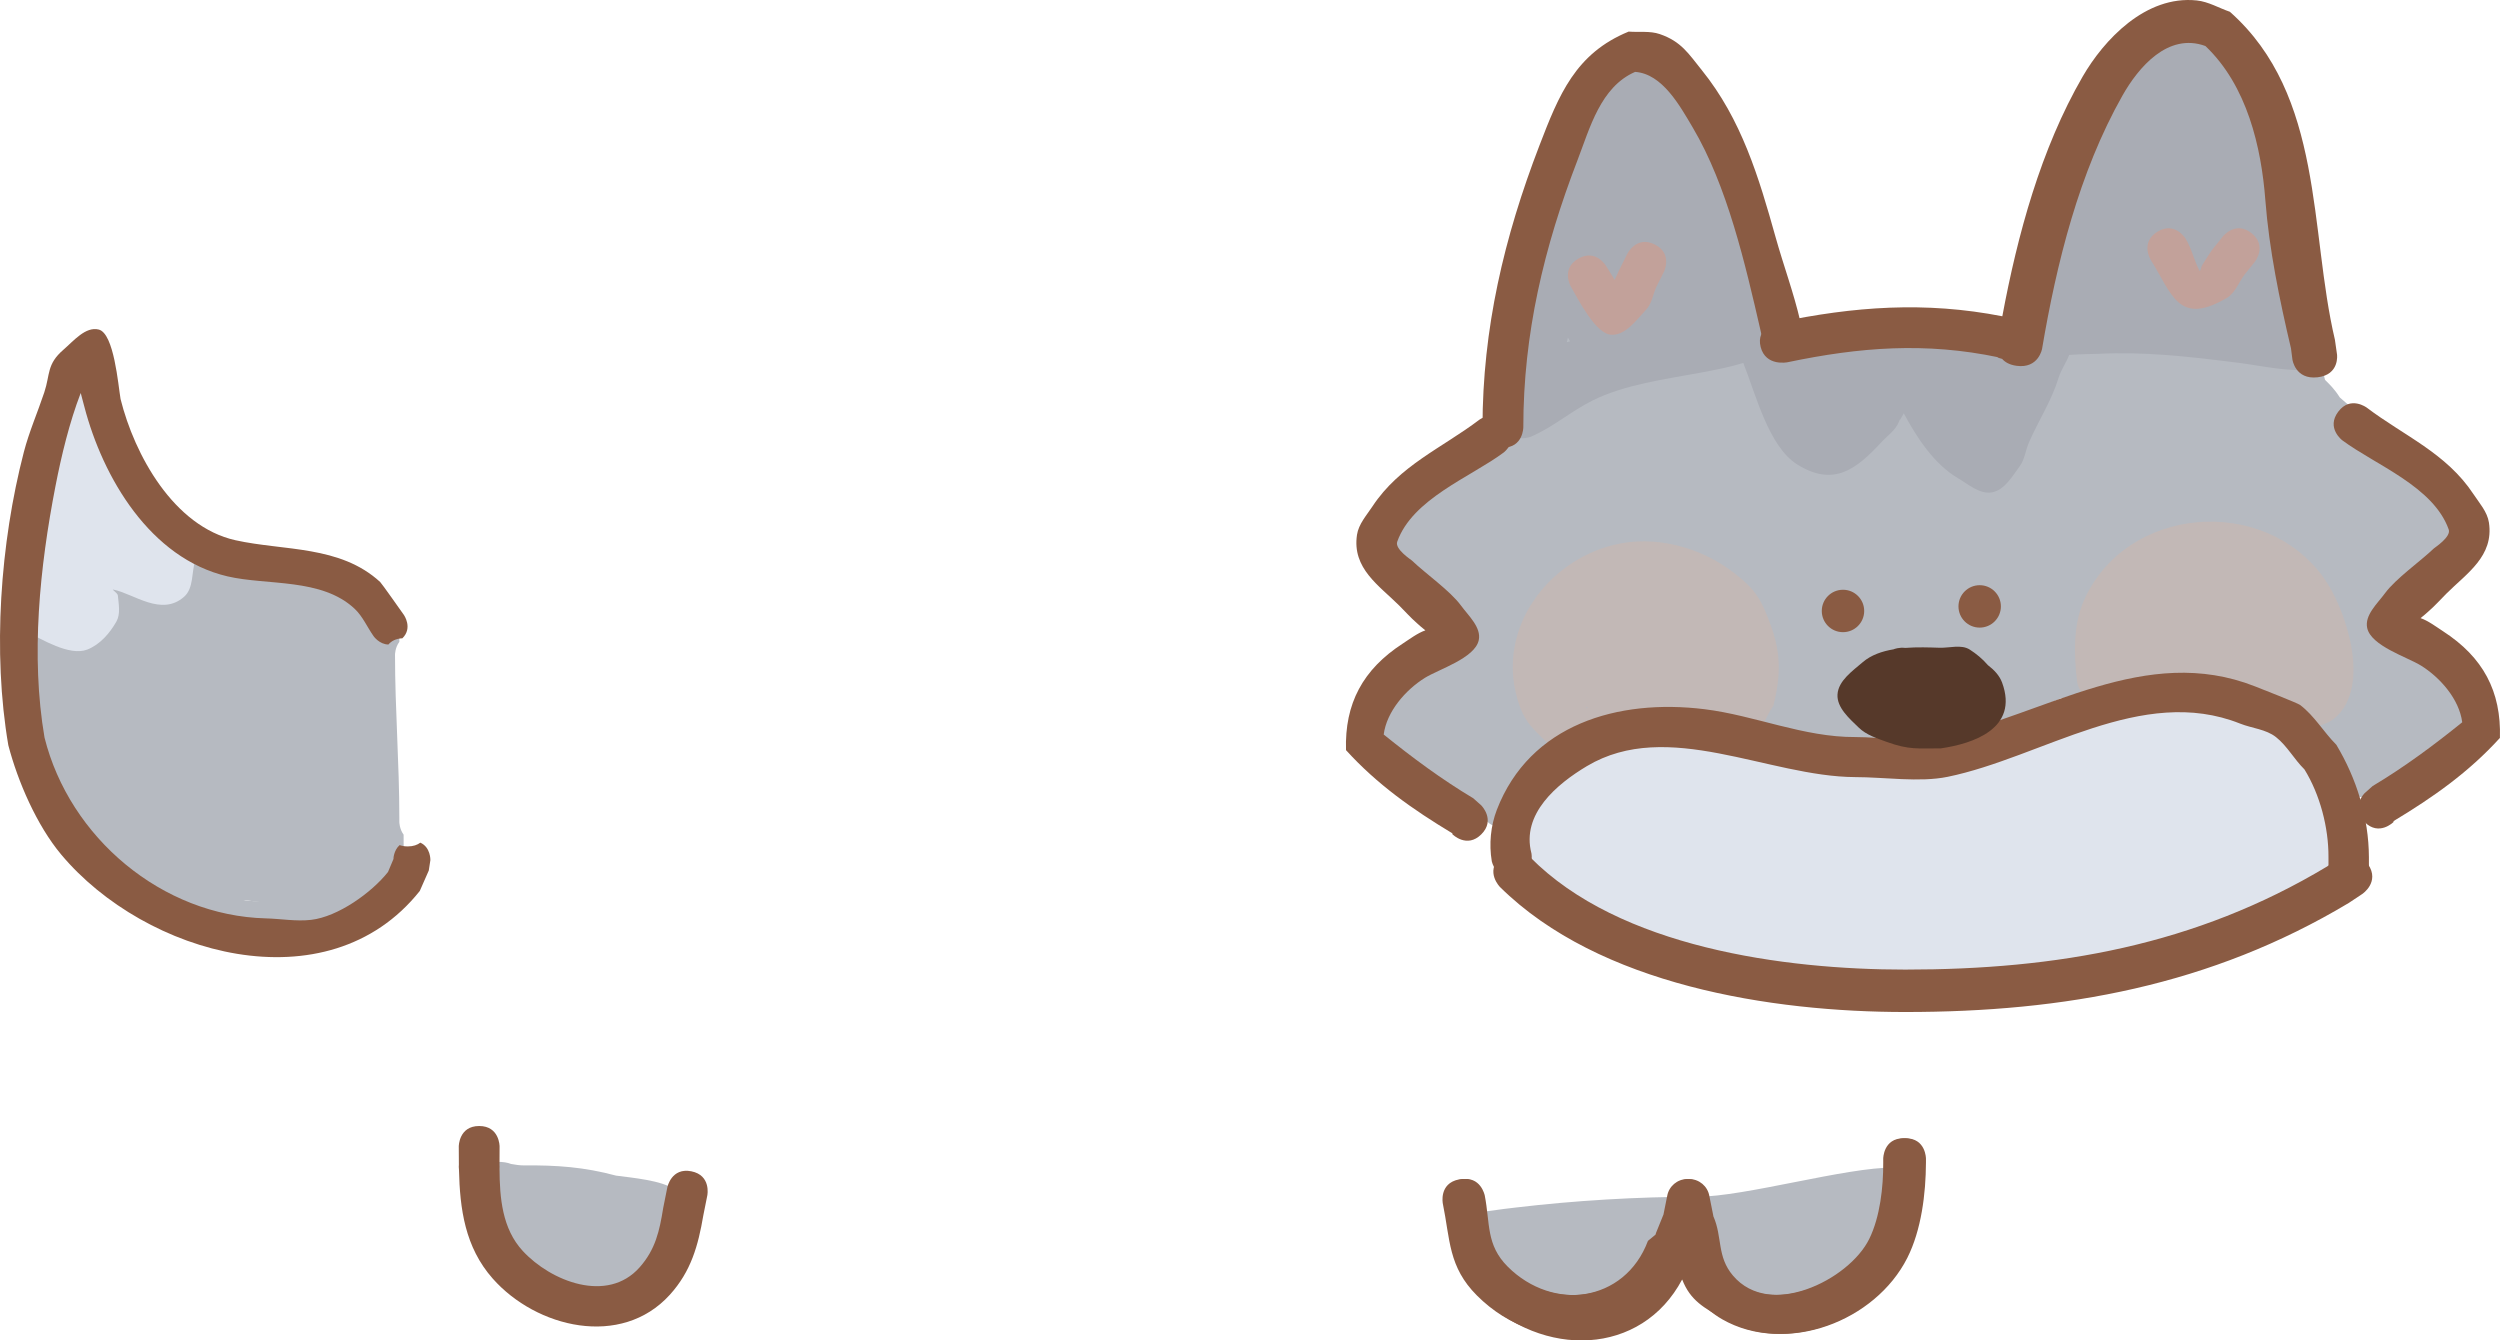 <svg version="1.1" xmlns="http://www.w3.org/2000/svg" xmlns:xlink="http://www.w3.org/1999/xlink" width="306.258" height="164.208" viewBox="0,0,306.258,164.208"><g transform="translate(-86.871,-97.896)"><g data-paper-data="{&quot;isPaintingLayer&quot;:true}" fill-rule="nonzero" stroke="none" stroke-width="0.5" stroke-linecap="butt" stroke-linejoin="miter" stroke-miterlimit="10" stroke-dasharray="" stroke-dashoffset="0" style="mix-blend-mode: normal"><path d="M134.439,202.349c2.236,1.118 1.118,3.354 1.118,3.354l-1.808,2.203c-3.725,1.451 -6.41,4.428 -10.528,5.147c-10.294,1.795 -19.781,-3.827 -26.763,-10.8c-2.165,-2.71 -4.301,-5.545 -5.502,-8.856c-1.434,-3.953 -1.313,-8.53 -1.629,-12.634c-0.89,-11.574 1.46,-23.47 5.122,-34.468c0,0 0.791,-2.372 3.162,-1.581c2.372,0.791 1.581,3.162 1.581,3.162c-3.463,10.379 -5.718,21.609 -4.878,32.532c0.564,7.327 1.149,12.618 5.869,18.51c5.854,5.863 13.617,10.541 22.237,9.2c3.46,-0.539 6.282,-3.551 9.472,-4.853l-0.808,0.203c0,0 1.118,-2.236 3.354,-1.118z" fill="#b6bac1"/><path d="M135.821,204.085c0,0 0,0.857 -0.502,1.568c0.007,0.761 -0.267,1.824 -1.708,2.304c-2.076,0.692 -2.941,-1.039 -3.124,-1.481c-1.667,-0.482 -1.667,-2.39 -1.667,-2.39v-1c0,-3.342 -0.22,-6.803 -0.148,-10.191c-0.122,-0.518 -0.237,-1.038 -0.34,-1.563l-0.012,-2.746c0,0 0,-0.891 0.532,-1.61c-0.019,-0.631 -0.031,-1.261 -0.032,-1.89c0,0 0,-0.94 0.576,-1.667c0.001,-0.518 -0.018,-1.045 -0.064,-1.587c-0.223,-2.63 -0.512,-5.069 -0.512,-7.746c0,0 0,-2.5 2.5,-2.5c2.5,0 2.5,2.5 2.5,2.5c0,1.254 0.056,2.486 0.131,3.711c-0.131,0.439 -0.131,0.789 -0.131,0.789c0,4.321 0.207,8.605 0.355,12.888c-0.012,0.319 -0.025,0.637 -0.038,0.956c0.037,0.499 0.075,0.998 0.114,1.497c0.042,1.552 0.069,3.104 0.069,4.659v0.5c0,0 0,1.634 1.321,2.26c0.11,0.895 0.176,1.806 0.179,2.74z" fill="#b6bac1"/><path d="M131.955,205.321c-0.121,-0.057 -0.233,-0.117 -0.337,-0.18c-0.155,0.838 -0.534,1.555 -1.27,2.037c-0.969,0.635 -2.113,0.492 -3.284,0.014c-0.58,0.119 -1.211,0.176 -1.878,0.18c-0.184,0.142 -0.371,0.274 -0.56,0.392c-0.613,0.385 -1.563,0.609 -2.684,0.699c-0.34,0.149 -0.719,0.233 -1.118,0.233c-0.234,0 -0.461,-0.029 -0.677,-0.082l-0.641,-0.145c-0.857,-0.054 -1.742,-0.161 -2.605,-0.313c-0.345,0.156 -0.732,0.243 -1.14,0.243c-0.339,0 -0.664,-0.06 -0.962,-0.17l-4.926,-1.686l0.057,-0.147l-0.5,-0.05c-0.011,-0.009 -0.164,-0.133 -0.423,-0.342c-0.39,-0.133 -0.774,-0.279 -1.148,-0.442c-0.358,-0.047 -0.692,-0.16 -0.99,-0.328l-2.779,-1.498c-1.713,-0.954 -3.628,-1.642 -5.139,-2.862c-0.763,-0.616 -1.393,-1.647 -1.915,-2.833l-2.72,-4.244c-0.256,-0.385 -0.404,-0.84 -0.404,-1.328c0,-0.576 0.207,-1.107 0.554,-1.53l-0.037,-0.207l-1.737,-2.868c-0.236,-0.374 -0.372,-0.811 -0.372,-1.278c0,-0.884 0.487,-1.661 1.221,-2.106c-0.331,-3.907 -0.331,-7.787 -0.684,-11.717c-0.57,-6.341 -0.572,-11.555 1.752,-17.555c0,0 0.091,-0.23 0.293,-0.518c-0.706,-2.217 -1.186,-4.504 -1.501,-6.794c0,0 -0.329,-2.481 2.301,-2.791c2.63,-0.31 2.959,2.171 2.959,2.171c0.664,5.246 2.409,10.518 6.187,14.592c1.306,1.408 3.285,2.099 4.907,3.177c1.429,0.951 3.055,1.802 4.789,2.523c0.747,-0.482 1.632,-0.482 1.632,-0.482h1.06c2.204,0.023 4.386,0.535 6.512,1.084c0.982,0.253 2.197,-0.002 2.985,0.607c0.134,0.104 0.265,0.21 0.392,0.32l0.064,-0.09l3.147,1.978c0.108,0.066 0.21,0.139 0.307,0.218c0.261,-0.074 0.562,-0.116 0.908,-0.116c1.183,0 1.838,0.498 2.201,1.049c2.04,0.351 2.04,2.451 2.04,2.451c0,0.333 0,0.667 0,1c0,0.311 0.001,0.622 0.002,0.932c-0.532,0.71 -0.532,1.568 -0.532,1.568c0,6.71 0.53,13.335 0.53,20v0.5c0,0 -0,0.846 0.522,1.554c0.005,0.648 0.008,1.297 0.008,1.946l-0.81,2.118c0,0 -1.185,2.236 -3.556,1.118z" fill="#b6bac1"/><path d="" fill="#8a5b43"/><path d="M89.869,170.094c0.167,-0.833 0.333,-1.667 0.5,-2.5l-0.049,-1.01c0,0 0,-1.759 1.475,-2.326c-0.03,-0.776 -0.024,-1.559 0.031,-2.351c0.277,-4.01 1.409,-8.04 2.086,-11.996l0.185,-0.215l-0.099,-0.04l0.978,-2.446c0.355,-0.949 1.27,-1.626 2.343,-1.626c1.273,0 2.324,0.952 2.48,2.183l0.495,3.464l-0.315,0.045c0.734,2.079 1.324,4.178 1.777,6.372c0.181,-0.042 0.369,-0.064 0.563,-0.064c0.927,0 1.735,0.504 2.167,1.253l1.476,2.461l-0.01,0.006c0.008,0.006 0.016,0.011 0.024,0.017l0.007,0.027l0.007,-0.004l0.271,0.475c2.196,-1.049 3.294,1.147 3.294,1.147l1.23,3.529c-0.45,1.499 -0.18,3.457 -1.35,4.497c-2.787,2.477 -6.173,-0.367 -8.672,-0.867c-0.291,-0.058 0.516,0.41 0.544,0.706c0.1,1.067 0.35,2.278 -0.178,3.21c-0.816,1.44 -2.039,2.846 -3.585,3.436c-2.174,0.83 -5.608,-1.302 -7.342,-2.157c0,0 -2.236,-1.118 -1.118,-3.354c0.222,-0.443 0.487,-0.754 0.77,-0.969c-0.065,-0.506 0.015,-0.903 0.015,-0.903z" fill="#dfe4ed"/><g><path d="M286.48,187.894c0.921,-0.528 2.008,-0.217 2.008,-0.217l1.957,0.59c3.695,0.469 7.407,0.39 11.1,1.015c2.946,0.498 5.409,1.815 8.395,1.97c4.946,0.258 9.846,-0.096 14.753,-0.631c10.245,-2.585 21.403,-8.926 32.218,-7c6.942,1.237 13.405,6.694 16.183,13.128c1.078,2.497 1.843,4.47 1.125,7.308c-0.307,1.214 -1.215,2.19 -1.823,3.284c-5.614,4.832 -12.988,6.542 -20.135,7.865c-1.955,0.362 -3.766,1.338 -5.725,1.677c-1.99,0.344 -3.78,-0.226 -5.762,0.014c-10.391,1.256 -20.925,1.562 -31.409,0.683c-10.672,-0.003 -19.96,-3.759 -29.33,-8.587c-3.951,-2.036 -7.604,-4.837 -6.302,-9.934c0.312,-1.223 1.276,-2.177 1.924,-3.26c0.564,-0.943 0.934,-2.041 1.711,-2.818c1.909,-1.909 5.5,-3.387 7.861,-4.736c0,0 0.549,-0.314 1.252,-0.349z" fill="#dfe4ed"/><path d="M254.881,187.348c0,0 -1.6,-1.921 0.32,-3.521c0.382,-0.318 0.751,-0.497 1.097,-0.58c-0.004,-0.12 -0.001,-0.24 0.011,-0.362c0.318,-3.243 5.82,-6.547 8.272,-7.986c0.648,-0.38 1.378,-0.621 2.114,-0.787c-1.894,-0.604 -3.158,-2.546 -4.58,-3.851c-0.256,-0.235 -3.988,-3.286 -4.082,-3.412c-0.966,-1.287 -2.599,-2.62 -2.359,-4.212c0.236,-1.565 6.353,-5.072 7.844,-6.13c1.601,-1.586 6.55,-3.726 7.265,-5.944c0.509,-1.578 -0.242,-3.316 -0.144,-4.971c0.116,-1.975 0.382,-3.941 0.691,-5.895c1.437,-9.075 3.94,-18.019 8.266,-26.129c1.229,-2.305 2.728,-5.858 4.932,-7.403c1.249,-0.875 2.772,-1.272 4.159,-1.908c6.997,4.829 10.854,13.432 12.247,21.747c0.726,4.338 1.139,9.732 3.538,13.583c1.118,1.795 4.661,0.969 6.233,0.698c5.181,-0.895 10.378,-1.457 15.624,-2.033c2.247,0 4.213,-0.119 6.431,0.347c0.451,0.095 0.815,0.714 1.256,0.58c0.321,-0.098 0.057,-0.669 0.12,-0.999c0.178,-0.941 0.333,-1.891 0.602,-2.81c0.601,-2.052 1.351,-4.058 2.027,-6.087c1.724,-5.172 3.584,-10.163 5.738,-15.186c1.635,-3.813 3.36,-7.676 6.741,-10.305c3.249,-2.526 7.593,-4.277 11.283,-1.185c0.916,0.767 1.062,2.14 1.593,3.21c0.471,1.256 1.942,5.049 2.148,6.198c0.999,5.579 -0.29,11.648 0.974,17.197c0.461,2.022 1.216,3.969 1.665,5.994c0.079,0.356 0.17,0.708 0.268,1.059c0.096,-0.011 0.193,-0.017 0.292,-0.017c1.19,0 2.185,0.831 2.438,1.944l0.654,2.616c0.651,1.14 0.781,2.418 1.136,3.624c0.532,0.525 1.144,1.098 1.811,2.153l1.468,1.284c1.03,0.45 2.141,0.878 2.467,1.081c1.864,1.162 2.797,2.502 4.38,3.952c2.358,2.161 5.294,4.088 6.336,7.342c1.486,4.641 -1.335,6.785 -4.188,9.869c-0.688,0.743 -1.376,1.492 -2.148,2.147c-0.496,0.421 -2.141,0.882 -1.559,1.173c2.742,1.374 3.904,2.777 5.927,5.222c0.724,1.261 2.718,4.426 2.772,5.893c0.191,5.174 -4.709,8.152 -8.841,9.831c-1.031,0.419 -2.005,1.179 -3.118,1.194c-5.712,0.079 -6.727,-4.965 -9.52,-8.641c-0.43,-0.566 -0.917,-1.129 -1.452,-1.68c-0.58,-0.052 -1.013,-0.268 -1.013,-0.268l-1.456,-0.732c-5.047,-2.952 -9.386,-2.021 -14.938,-1.675c-3.207,0.199 -6.249,0.446 -9.274,0.863c-4.61,2.026 -9.294,3.744 -14.084,5.344c-2.79,0.932 -5.416,1.807 -8.448,1.797c-2.025,-0.006 -3.978,-0.783 -5.989,-1.019c-8.877,-1.038 -17.654,-3 -26.618,-2.015c-4.554,0.951 -7.085,3.977 -9.32,7.907l-0.134,0.094l0.044,0.033l-1.983,2.643c-0.455,0.62 -1.189,1.023 -2.017,1.023c-0.731,0 -1.388,-0.313 -1.845,-0.813c-0.152,-0.055 -0.297,-0.123 -0.433,-0.205l-2.204,-1.259c-4.739,-2.07 -8.164,-5.701 -11.438,-9.622z" fill="#b6bac1"/><path d="M376.987,203.803c1.441,2.162 -0.721,3.603 -0.721,3.603l-1.663,1.105c-16.932,10.145 -34.85,13.36 -54.336,13.36c-16.389,0 -37.468,-3.283 -49.64,-15.31c0,0 -1.837,-1.837 0,-3.674c1.837,-1.837 3.674,0 3.674,0c10.932,11.095 31.172,13.788 45.966,13.788c18.542,0 35.551,-2.939 51.663,-12.62l1.454,-0.973c0,0 2.162,-1.441 3.603,0.721z" fill="#8a5b43"/><path d="M310.045,172.741c0,-1.435 1.163,-2.598 2.598,-2.598c1.435,0 2.598,1.163 2.598,2.598c0,1.435 -1.163,2.598 -2.598,2.598c-1.435,0 -2.598,-1.163 -2.598,-2.598z" fill="#8a5b43"/><path d="M326.79,172.182c0,-1.435 1.163,-2.598 2.598,-2.598c1.435,0 2.598,1.163 2.598,2.598c0,1.435 -1.163,2.598 -2.598,2.598c-1.435,0 -2.598,-1.163 -2.598,-2.598z" fill="#8a5b43"/><path d="M339.635,122.872c0.365,-1.727 0.951,-3.424 1.424,-5.125c1.913,-6.889 5.952,-18.311 15.718,-15.749c3.046,0.799 4.715,3.256 6.413,5.658c3.549,5.023 4.43,10.353 6.021,16.09c0.866,3.123 2.652,8.146 1.392,11.401c-0.049,0.125 -0.101,0.249 -0.156,0.37l0.06,0.02l-0.92,2.759c0.72,0.134 2.048,0.628 2.048,2.45c0,2.5 -2.5,2.5 -2.5,2.5h-0.333c-3.003,-0.019 -5.651,-0.692 -8.626,-1.017c-5.415,-0.677 -10.789,-1.273 -16.26,-0.985c-0.384,0.02 -1.98,0.015 -3.564,0.131c-0.348,0.915 -1.018,1.885 -1.286,2.767c-0.86,2.829 -2.457,5.254 -3.638,7.937c-0.421,0.957 -0.511,2.083 -1.13,2.924c-0.921,1.251 -1.858,2.912 -3.384,3.203c-1.495,0.286 -2.907,-0.976 -4.217,-1.75c-2.876,-1.698 -4.998,-4.918 -6.606,-7.925l-0.45,0.788l-0.046,-0.027c-0.026,0.076 -0.052,0.151 -0.081,0.226c-0.399,1.063 -1.437,1.76 -2.209,2.592c-3.046,3.284 -5.823,5.473 -10.282,2.673c-3.476,-2.183 -5.054,-8.535 -6.592,-12.425c-1.686,0.523 -3.432,0.851 -5.168,1.177c-4.335,0.814 -9.347,1.441 -13.345,3.447c-2.654,1.332 -4.716,3.196 -7.463,4.393c0,0 -2.298,0.985 -3.283,-1.313c-0.183,-0.426 -0.252,-0.807 -0.245,-1.144c-0.229,-0.476 -0.275,-0.898 -0.275,-0.898c-0.988,-8.994 1.618,-17.92 4.449,-26.408c1.17,-3.507 2.222,-6.482 4.291,-9.591c2.438,-3.663 6.04,-9.254 11.368,-7.253c3.296,1.238 5.25,6.458 6.952,9.203c1.938,5.106 3.951,10.164 5.492,15.408c0.261,0.89 1.187,4.617 1.33,6.172c1.566,-0.244 2.441,1.287 2.441,1.287c0.365,0.64 0.684,1.273 0.97,1.902c0.458,-0.509 1.121,-0.828 1.859,-0.828c0.119,0 0.235,0.008 0.349,0.024l2.628,0.328l-0.015,0.123l0.303,-0.07c0.08,0.065 0.159,0.13 0.239,0.195l0.041,-0.109l1.431,0.537c0.239,0.004 0.477,0.006 0.705,-0.009c1.935,-0.126 4.097,-1.093 5.813,-0.191c0.347,0.182 0.551,0.478 0.679,0.838h2.722c2.291,-0.261 5.149,-0.954 7.698,-1.228c0.37,-0.237 0.688,-0.333 0.688,-0.333c1.201,-0.36 2.374,-0.744 3.533,-1.14c-0.157,-0.816 -0.229,-1.667 -0.314,-2.443c-0.247,-2.241 1.411,-6.194 2.155,-8.221c0.399,-1.086 0.787,-2.206 1.179,-3.343zM352.063,130.389l0.013,-0.229l-0.079,0.238c0.022,-0.003 0.044,-0.006 0.066,-0.009zM278.816,139.821c0.128,-0.044 0.259,-0.081 0.392,-0.113c-0.096,-0.155 -0.184,-0.31 -0.263,-0.464c-0.038,0.194 -0.08,0.387 -0.129,0.577z" fill="#a9acb4"/><path d="M305.926,142.075c-2.44,0.542 -2.983,-1.898 -2.983,-1.898l-0.396,-1.78c-1.863,-8.096 -4.062,-17.702 -8.317,-24.892c-1.568,-2.65 -3.716,-6.574 -7.051,-6.802c-4.234,1.835 -5.543,6.878 -7.064,10.833c-4.103,10.664 -6.632,21.238 -6.632,32.699c0,0 0,2.5 -2.5,2.5c-2.5,0 -2.5,-2.5 -2.5,-2.5c0,-12.081 2.646,-23.261 6.968,-34.501c2.395,-6.229 4.415,-11.295 10.936,-13.967c1.271,0.102 2.606,-0.108 3.812,0.305c2.647,0.906 3.547,2.433 5.136,4.401c4.875,6.036 6.999,13.136 9.054,20.485c0.969,3.463 2.217,6.802 3.029,10.315l0.404,1.82c0,0 0.542,2.44 -1.898,2.983z" fill="#8a5b43"/><path d="M331.538,141.671l0.172,-0c-8.942,-1.879 -17.01,-1.253 -25.852,0.6c0,0 -2.683,0.562 -3.302,-1.874c-0.619,-2.436 2.064,-2.998 2.064,-2.998c9.395,-1.969 18.093,-2.604 27.542,-0.759c1.863,-9.976 4.707,-20.482 9.839,-29.36c2.584,-4.47 7.695,-9.992 13.984,-9.329c1.435,0.151 2.703,0.925 4.054,1.388c11.56,10.252 9.713,26.828 12.865,40.172l0.26,1.814c0,0 0.341,2.481 -2.39,2.791c-2.732,0.31 -3.073,-2.171 -3.073,-2.171l-0.18,-1.386c-1.394,-5.91 -2.676,-12.118 -3.139,-18.158c-0.494,-6.453 -2.219,-14.002 -7.343,-18.869c-4.601,-1.684 -8.226,2.653 -10.154,6.059c-5.341,9.435 -8.088,20.612 -9.852,31.025c0,0 -0.419,2.471 -3.14,2.091c-0.862,-0.12 -1.409,-0.451 -1.754,-0.846c-0.364,-0.082 -0.601,-0.189 -0.601,-0.189z" fill="#8a5b43"/><path d="M268.339,200.102c-1.768,1.768 -3.536,0 -3.536,0l-0.018,-0.124c-4.837,-2.91 -9.207,-5.984 -13.023,-10.187c-0.174,-5.696 2.056,-9.888 6.962,-13.063c0.772,-0.5 1.818,-1.294 2.759,-1.611c-0.367,-0.274 -0.707,-0.594 -1.05,-0.895c-0.754,-0.66 -1.421,-1.413 -2.13,-2.121c-2.474,-2.469 -5.82,-4.567 -5.196,-8.694c0.199,-1.314 1.178,-2.391 1.911,-3.501c3.304,-5 8.507,-7.132 13.053,-10.573c0,0 2,-1.5 3.5,0.5c1.5,2 -0.5,3.5 -0.5,3.5c-4.06,3.022 -11.169,5.657 -13.037,10.927c-0.32,0.903 1.704,2.21 1.804,2.306c1.676,1.604 4.67,3.692 6,5.5c0.943,1.283 2.513,2.69 2.186,4.248c-0.463,2.209 -4.918,3.573 -6.606,4.625c-2.351,1.465 -4.679,4.124 -5.038,6.937c3.528,2.847 7.082,5.483 10.977,7.813l0.982,0.876c0,0 1.768,1.768 0,3.536z" fill="#8a5b43"/><path d="M376.542,195.067l0.982,-0.876c3.894,-2.33 7.449,-4.966 10.977,-7.813c-0.358,-2.814 -2.687,-5.472 -5.038,-6.937c-1.688,-1.052 -6.143,-2.416 -6.606,-4.625c-0.327,-1.559 1.242,-2.965 2.186,-4.248c1.33,-1.808 4.324,-3.896 6,-5.5c0.1,-0.096 2.124,-1.403 1.804,-2.306c-1.868,-5.27 -8.976,-7.905 -13.037,-10.927c0,0 -2,-1.5 -0.5,-3.5c1.5,-2 3.5,-0.5 3.5,-0.5c4.545,3.441 9.749,5.572 13.053,10.573c0.733,1.109 1.712,2.186 1.911,3.501c0.625,4.127 -2.722,6.226 -5.196,8.694c-0.709,0.708 -1.376,1.461 -2.13,2.121c-0.343,0.3 -0.683,0.62 -1.05,0.895c0.941,0.317 1.987,1.111 2.759,1.611c4.906,3.174 7.137,7.367 6.962,13.063c-3.817,4.203 -8.186,7.277 -13.023,10.187l-0.018,0.124c0,0 -1.768,1.768 -3.536,0c-1.768,-1.768 0,-3.536 0,-3.536z" data-paper-data="{&quot;index&quot;:null}" fill="#8a5b43"/><path d="M292.586,185.591c-0.335,0.12 -0.674,0.214 -1.014,0.285c-1.451,0.555 -3.116,0.787 -4.758,0.675c-2.432,1.34 -4.472,3.386 -6.714,2.76c-1.721,1.549 -3.399,-0.129 -3.399,-0.129c-2.052,-2.093 -3.091,-2.679 -3.967,-5.74c-2.435,-8.512 3.611,-16.751 11.803,-18.789c5.104,-1.27 10.708,0.277 14.803,3.457c2.697,2.094 3.353,3.343 4.492,6.49c1.267,3.501 1.153,6.212 0.289,9.746c-0.935,1.251 -1.339,3.214 -2.804,3.753c-2.479,0.912 -4.829,-1.615 -6.907,-2.292c-0.294,-0.096 -1.018,-0.168 -1.825,-0.216zM281.227,184.482c-0.023,0.202 0.007,0.276 0.139,0.112c-0.047,-0.037 -0.093,-0.074 -0.139,-0.112z" fill="#c2b8b6"/><path d="M344.293,183.534c-0.059,0.01 -0.119,0.02 -0.181,0.027c-2.481,0.31 -2.791,-2.171 -2.791,-2.171c-0.383,-3.213 -0.517,-6.897 0.848,-9.958c5.166,-11.585 21.911,-12.943 29.295,-2.858c2.736,3.737 6.005,13.389 1.439,17.273c-1.204,1.024 -2.947,1.141 -4.42,1.712c-4.578,-3.082 -9.312,-5.305 -15.014,-5.313c-1.958,-0.003 -6.658,1.834 -9.175,1.287z" fill="#c2b8b6"/><path d="M374.594,206.837c-2.477,0 -2.477,-2.454 -2.477,-2.454v-1.472c0.02,-3.64 -1.038,-7.672 -2.943,-10.76c-1.257,-1.231 -2.106,-2.864 -3.487,-3.957c-1.226,-0.969 -2.943,-1.076 -4.398,-1.656c-12.061,-4.808 -24.245,4.144 -35.838,6.524c-3.423,0.703 -7.787,0.032 -11.295,0.032c-10.665,-0.047 -22.98,-7.256 -32.88,-1.348c-3.662,2.185 -8.064,5.851 -6.8,10.683c0,0 0.486,2.406 -1.943,2.888c-2.429,0.481 -2.915,-1.925 -2.915,-1.925c-0.351,-2.081 -0.137,-4.33 0.624,-6.301c4.039,-10.461 14.842,-13.624 25.432,-12.316c6.185,0.764 12.154,3.446 18.482,3.412c3.193,0 7.405,0.715 10.502,0.032c12.814,-2.828 25.046,-11.528 38.471,-6.236c0.631,0.249 5.207,2.042 5.51,2.271c1.756,1.33 2.885,3.322 4.44,4.878c2.49,4.158 3.971,8.903 3.992,13.78v1.472c0,0 0,2.454 -2.477,2.454z" fill="#8a5b43"/><path d="M320.262,177.267c1.48,-0.115 2.967,-0.06 4.206,-0.02c1.239,0.04 2.668,-0.441 3.711,0.229c0.787,0.506 1.576,1.147 2.206,1.894c0.766,0.587 1.428,1.272 1.748,2.142c2.083,5.67 -3.61,7.494 -7.51,8.063c-2.804,-0.009 -3.867,0.209 -6.658,-0.806c-1.19,-0.433 -2.473,-0.849 -3.382,-1.729c-1.159,-1.122 -2.709,-2.463 -2.612,-4.073c0.101,-1.672 1.825,-2.866 3.096,-3.957c1.012,-0.869 2.357,-1.334 3.788,-1.574c0.023,-0.01 0.046,-0.02 0.069,-0.03c0,0 0.618,-0.232 1.338,-0.14z" fill="#56392a"/><path d="M289.586,127.845c2.236,1.118 1.118,3.354 1.118,3.354l-0.938,1.867c-0.409,0.917 -0.539,2.02 -1.228,2.75c-1.206,1.28 -2.52,3.176 -4.276,3.09c-1.925,-0.095 -4.047,-4.317 -4.964,-5.918c0,0 -1.24,-2.171 0.93,-3.411c2.171,-1.24 3.411,0.93 3.411,0.93c0.264,0.464 0.71,1.084 1.027,1.679c0.161,-0.365 0.356,-0.721 0.504,-1.09l1.062,-2.133c0,0 1.118,-2.236 3.354,-1.118z" fill="#c2a19a"/><path d="M362.697,126.462c1.952,1.562 0.39,3.514 0.39,3.514l-1.251,1.558c-0.726,0.954 -1.144,2.257 -2.179,2.863c-5.934,3.48 -6.699,-0.484 -9.309,-4.658c0,0 -1.325,-2.12 0.795,-3.445c2.12,-1.325 3.445,0.795 3.445,0.795c0.765,1.225 1.058,2.694 1.729,3.974c0.108,0.206 0.177,-0.432 0.296,-0.632c0.365,-0.613 0.77,-1.202 1.155,-1.803l1.415,-1.775c0,0 1.562,-1.952 3.514,-0.39z" fill="#c2a19a"/></g><path d="M139.596,203.249l-0.198,1.29c-0.368,0.835 -0.737,1.671 -1.105,2.506c-11.322,14.222 -33.664,7.804 -43.932,-4.474c-2.985,-3.569 -5.313,-8.947 -6.469,-13.377c-1.948,-11.365 -0.996,-24.771 1.902,-35.926c0.648,-2.493 1.697,-4.883 2.504,-7.312c0.734,-2.21 0.271,-3.427 2.345,-5.22c1.257,-1.086 2.717,-2.876 4.327,-2.469c1.877,0.475 2.379,6.801 2.671,8.514c1.701,6.819 6.495,15.605 14.072,17.294c5.93,1.322 12.8,0.597 17.729,5.117c0.189,0.173 2.629,3.643 2.905,4.032c0,0 1.124,1.589 -0.183,2.864c-0.831,0.036 -1.368,0.36 -1.714,0.764c-1.102,-0.018 -1.804,-1.01 -1.804,-1.01c-0.789,-1.115 -1.336,-2.435 -2.332,-3.37c-4.049,-3.799 -10.7,-2.832 -15.581,-3.972c-9.473,-2.213 -15.266,-12.115 -17.526,-20.775c-0.03,-0.175 -0.248,-0.865 -0.448,-1.688c-1.387,3.603 -2.366,7.671 -3.094,11.417c-1.92,9.878 -3.052,20.788 -1.34,30.794c3.054,12.241 14.395,21.827 27.115,22.151c1.843,0.047 3.696,0.39 5.528,0.183c3.3,-0.373 7.435,-3.34 9.435,-5.867c0.278,-0.659 0.556,-1.317 0.833,-1.976l-0.173,0.384c0,0 0.029,-1.05 0.762,-1.701c0.277,0.102 0.605,0.162 0.994,0.162c0.686,0 1.183,-0.188 1.544,-0.461c1.274,0.569 1.231,2.125 1.231,2.125z" fill="#8a5b43"/><path d="" fill="#b6bac1"/><path d="" fill="#b6bac1"/><path d="M120.321,206.085c0,-1.381 1.119,-2.5 2.5,-2.5c1.381,0 2.5,1.119 2.5,2.5c0,1.381 -1.119,2.5 -2.5,2.5c-1.381,0 -2.5,-1.119 -2.5,-2.5z" fill="#b6bac1"/><path d="" fill="#dfe4ed"/><path d="" fill="#dfe4ed"/><g><path d="M265.518,250.067c-0.568,-0.938 -0.811,-2.263 0.149,-3.025c0.635,-0.505 5.767,-1.087 6.996,-1.232c7.117,-0.842 14.792,-1.309 22.074,-1.309c5.897,0 18.301,-3.632 24.167,-3.575c3.234,0.032 -1.731,0.902 0.448,2.544c1.071,0.807 0.881,2.502 0.885,3.436c0.015,3.557 -1.722,10.601 -9.999,11.688c-6.215,0.816 -9.99,0.286 -13.477,-1.96c-0.163,-0.112 -1.768,-1.214 -2.644,-1.825c-0.468,-0.011 -0.903,-0.089 -1.269,-0.216c-0.549,0.514 -1.254,0.963 -1.485,1.154c-2.307,1.917 -5.25,3.732 -9.971,3.966c-1.657,0.082 -4.804,-0.534 -6.266,-0.906c-0.498,-0.127 -5.529,-1.715 -5.723,-1.828c-3.151,-1.842 -3.18,-4.566 -3.885,-6.911z" fill="#b6bac1"/><path d="M149.474,240.485c0.523,0.091 1.044,0.178 1.51,0.175c4.124,-0.034 7.426,0.199 11.356,1.253c1.943,0.26 5.698,0.592 7.112,1.691c3.16,2.455 1.413,5.623 0.106,8.224c-2.818,5.609 -11.116,9.903 -18.342,5.663c-0.855,-0.502 -1.334,-1.32 -1.979,-1.994c-1.978,-2.065 -2.82,-3.89 -3.451,-6.428c-0.45,-1.81 -0.576,-3.382 -0.39,-5.052c-0.046,-0.714 0.055,-1.419 0.375,-2.092c0.005,-0.021 0.01,-0.042 0.015,-0.064c0,0 0.49,-1.967 2.942,-1.574c0.287,0.046 0.534,0.114 0.746,0.198z" fill="#b6bac1"/><path d="M320.071,237.335c2.5,0 2.5,2.5 2.5,2.5v0.5c-0.017,3.771 -0.556,8.236 -2.286,11.66c-3.921,7.766 -14.741,11.914 -22.439,7.519c-2.45,-1.399 -4.143,-3.705 -5.139,-6.302c-4.973,9.385 -17.072,11.222 -24.904,3.391c-3.518,-3.518 -3.273,-6.844 -4.184,-11.277c0,0 -0.49,-2.451 1.961,-2.942c2.451,-0.49 2.942,1.961 2.942,1.961c0.672,3.44 0.144,6.051 2.816,8.723c5.556,5.556 14.579,4.428 17.411,-3.161l0.924,-0.758c0.04,-0.152 0.076,-0.242 0.076,-0.242c0.301,-0.744 0.602,-1.488 0.904,-2.232l0.457,-2.285c0.21,-1.168 1.232,-2.055 2.461,-2.055c1.229,0 2.251,0.887 2.461,2.055l0.491,2.455l-0.016,0.003c0.01,0.022 0.019,0.043 0.029,0.065c1.115,2.564 0.404,4.903 2.392,7.248c4.571,5.392 14.429,0.59 16.929,-4.486c1.334,-2.709 1.73,-6.376 1.714,-9.34v-0.5c0,0 0,-2.5 2.5,-2.5z" fill="#8a5b43"/><path d="M171.561,241.383c2.451,0.49 1.961,2.942 1.961,2.942l-0.492,2.46c-0.631,3.69 -1.49,6.851 -4.116,9.739c-5.957,6.55 -16.338,4.051 -21.685,-2c-3.405,-3.853 -4.022,-8.544 -4.133,-13.341c-0.016,-0.114 -0.024,-0.23 -0.024,-0.348c0,-0.085 0.004,-0.17 0.013,-0.253c-0.011,-0.748 -0.013,-1.498 -0.013,-2.247c0,0 0,-2.5 2.5,-2.5c2.5,0 2.5,2.5 2.5,2.5c0,0.74 -0.01,1.502 -0.01,2.274c0.007,0.074 0.01,0.15 0.01,0.226c0,0.072 -0.003,0.143 -0.009,0.214c0.019,3.593 0.324,7.36 2.852,10.097c3.432,3.716 10.357,6.468 14.315,2c1.952,-2.204 2.434,-4.474 2.884,-7.261l0.508,-2.54c0,0 0.49,-2.451 2.942,-1.961z" fill="#8a5b43"/></g><path d="M320.307,237.335c2.5,0 2.5,2.5 2.5,2.5v0.5c-0.017,3.771 -0.556,8.236 -2.286,11.66c-3.921,7.766 -14.741,11.914 -22.439,7.519c-2.45,-1.399 -4.143,-2.286 -5.139,-4.883c-4.973,9.385 -17.072,9.804 -24.904,1.972c-3.518,-3.518 -3.273,-6.844 -4.184,-11.277c0,0 -0.49,-2.451 1.961,-2.942c2.451,-0.49 2.942,1.961 2.942,1.961c0.672,3.44 0.144,6.051 2.816,8.723c5.556,5.556 14.579,4.428 17.411,-3.161l0.924,-0.758c0.04,-0.152 0.076,-0.242 0.076,-0.242c0.301,-0.744 0.602,-1.488 0.904,-2.232l0.457,-2.285c0.21,-1.168 1.232,-2.055 2.461,-2.055c1.229,0 2.251,0.887 2.461,2.055l0.491,2.455l-0.016,0.003c0.01,0.022 0.019,0.043 0.029,0.065c1.115,2.564 0.404,4.903 2.392,7.248c4.571,5.392 14.429,0.59 16.929,-4.486c1.334,-2.709 1.73,-6.376 1.714,-9.34v-0.5c0,0 0,-2.5 2.5,-2.5z" fill="#8a5b43"/></g></g></svg>